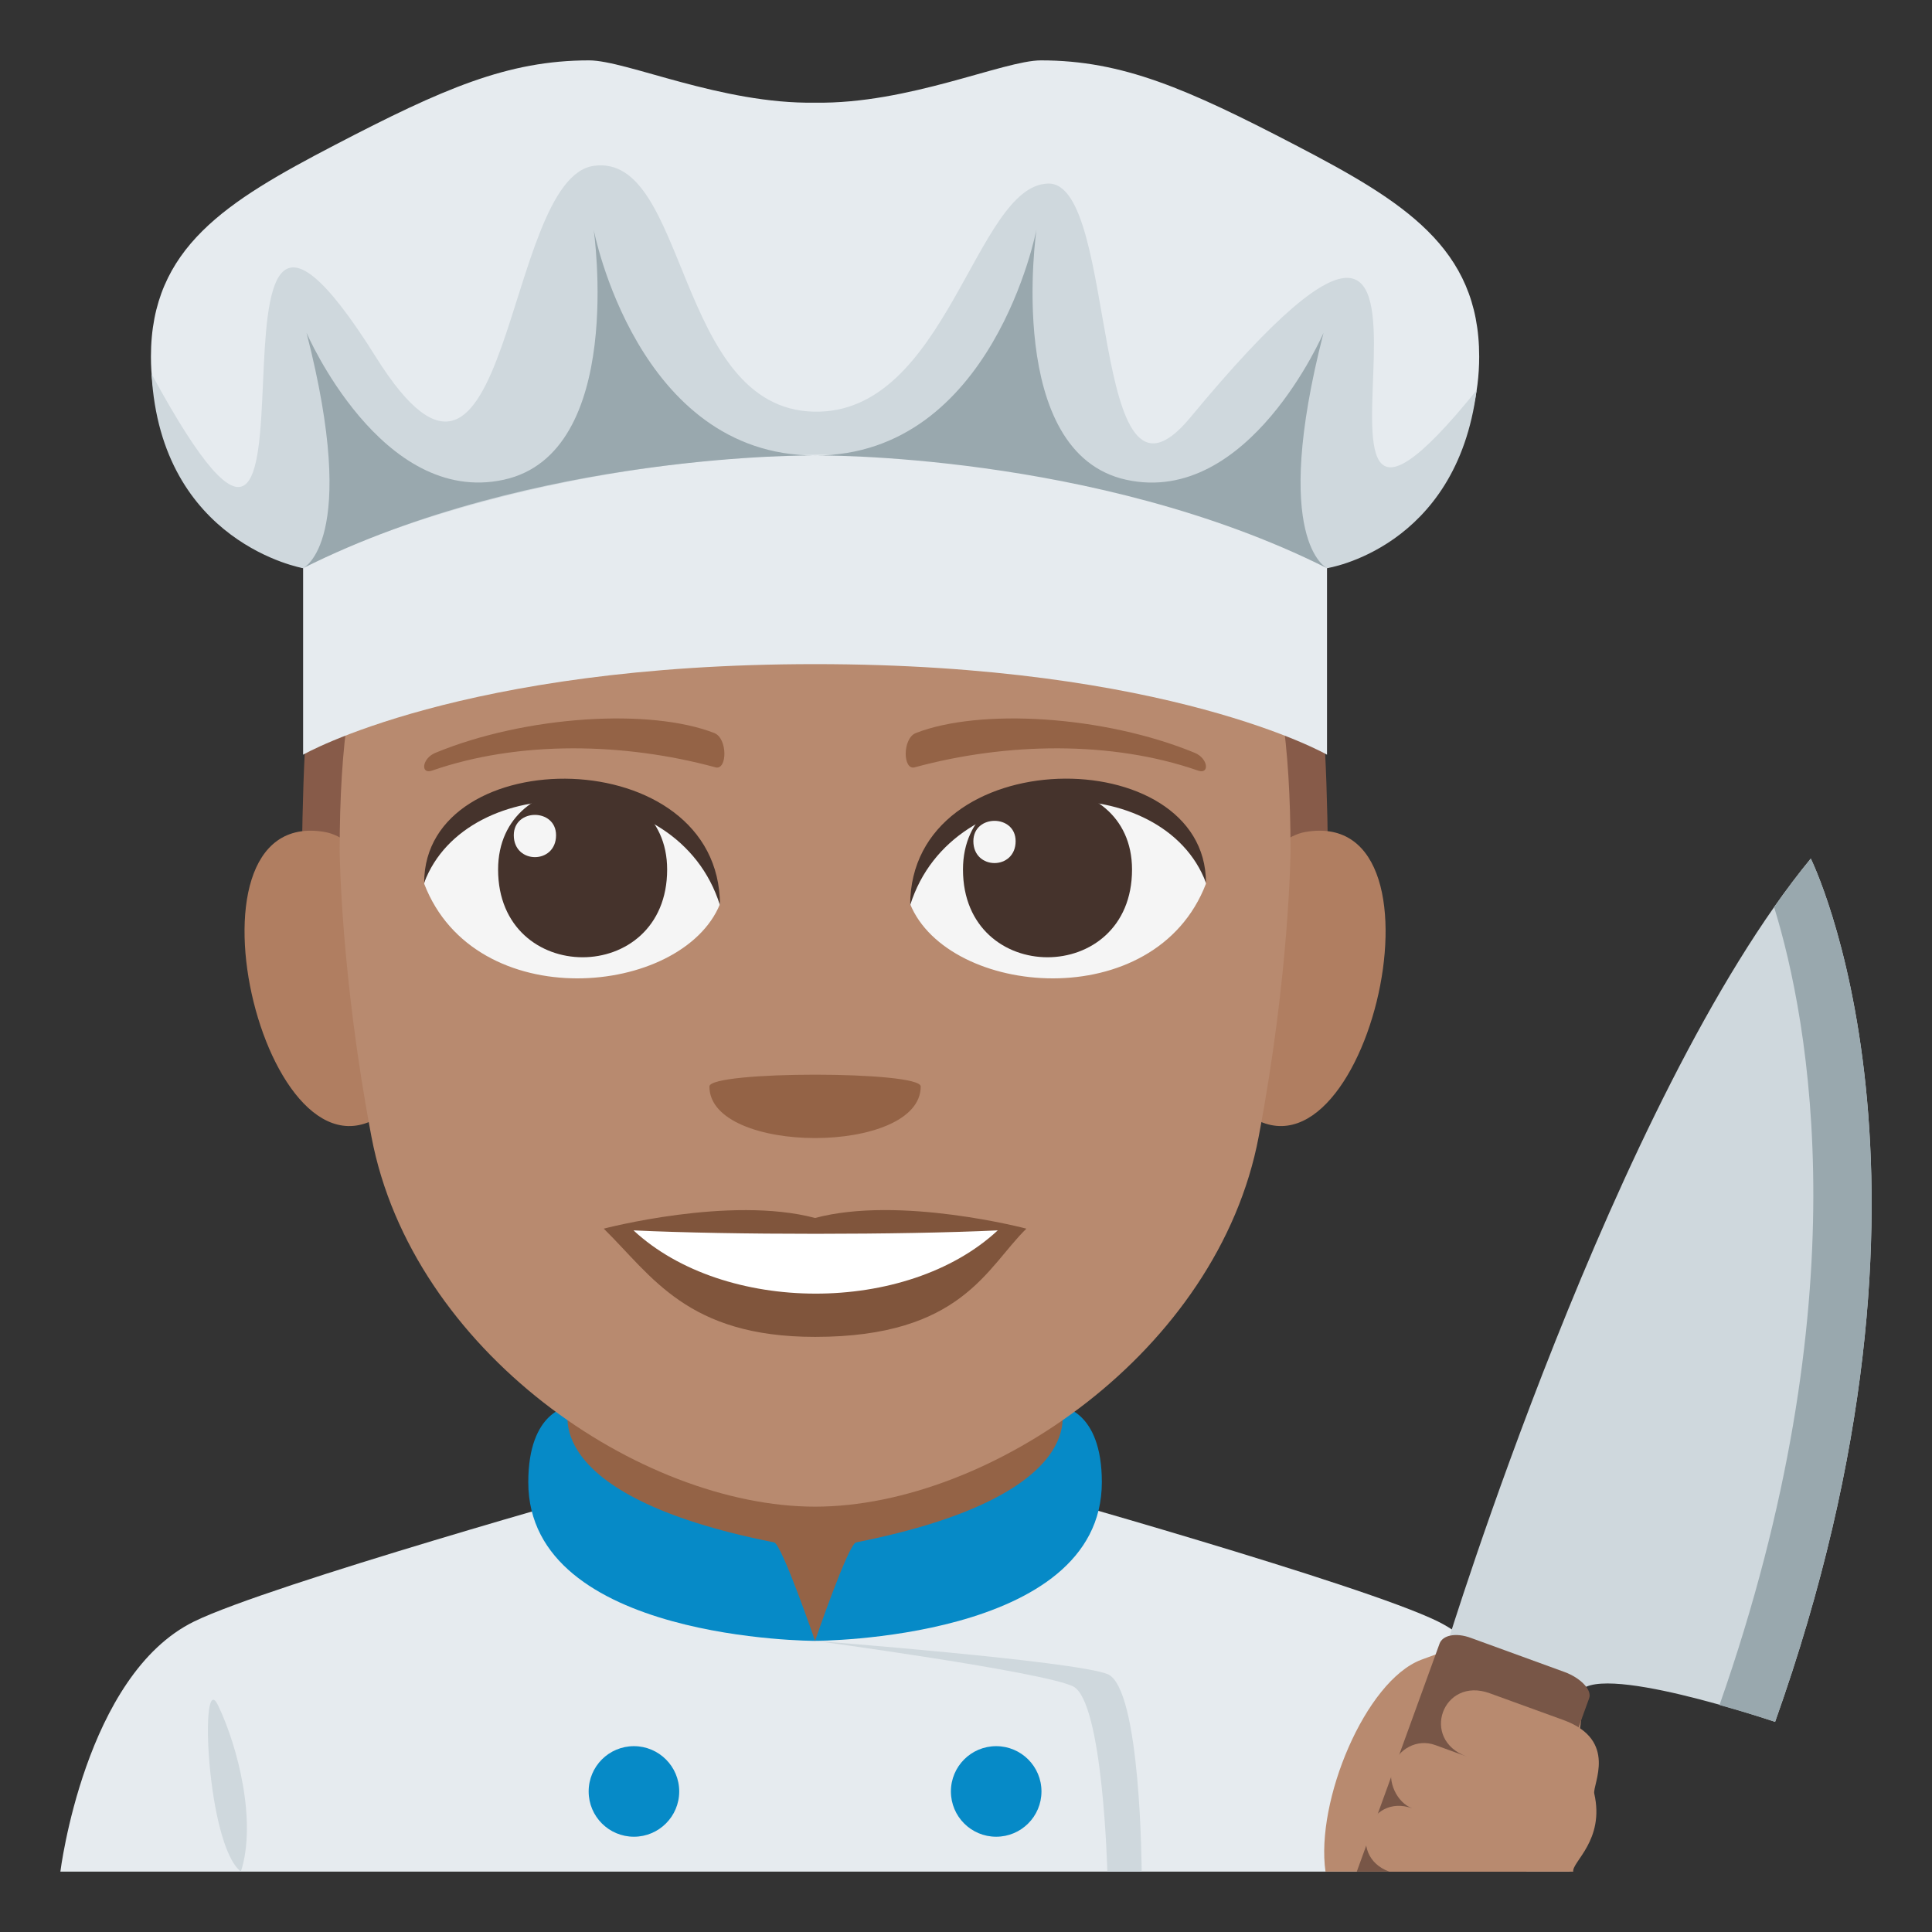 <?xml version="1.0" encoding="utf-8"?>
<!-- Generator: Adobe Illustrator 15.0.0, SVG Export Plug-In . SVG Version: 6.00 Build 0)  -->
<!DOCTYPE svg PUBLIC "-//W3C//DTD SVG 1.1//EN" "http://www.w3.org/Graphics/SVG/1.1/DTD/svg11.dtd">
<svg version="1.1" id="Layer_1" xmlns="http://www.w3.org/2000/svg" xmlns:xlink="http://www.w3.org/1999/xlink" x="0px" y="0px"
	 width="64px" height="64px" viewBox="0 0 64 64" enable-background="new 0 0 64 64" xml:space="preserve">
<rect x="0" y="0" width="64" height="64" fill="#333333" stroke="none"/>
<path fill="#E6EBEF" d="M6.434,53.712c2.5-1.223,14.014-4.451,14.014-4.451h13.186c0,0,11.506,3.222,13.992,4.449
	C51.24,55.488,52,62,52,62H2C2,62,2.807,55.482,6.434,53.712"/>
<polygon fill="#946346" points="18.639,51.083 27,54.355 35.357,51.083 35.357,44 18.639,44 "/>
<path fill="#CFD8DD" d="M7.979,62c0.533-1.642-0.094-4.138-0.758-5.512C6.604,55.208,6.836,61.097,7.979,62"/>
<path fill="#CFD8DD" d="M36.682,55.454C35.563,55.017,27,54.355,27,54.355s7.551,1.022,8.545,1.508
	C36.539,56.35,36.682,62,36.682,62h1.137C37.818,62,37.801,55.893,36.682,55.454z"/>
<path fill="#068AC7" d="M25.643,51.094c-7.945-1.576-6.785-4.507-6.785-4.507S17.5,46.712,17.5,49.099c0,5.257,9.5,5.257,9.5,5.257
	S25.896,51.144,25.643,51.094"/>
<path fill="#068AC7" d="M35.143,46.587c0,0,1.156,2.931-6.785,4.507C28.102,51.144,27,54.355,27,54.355s9.5,0,9.5-5.257
	C36.5,46.712,35.143,46.587,35.143,46.587"/>
<path fill="#068AC7" d="M21,57.844c0.826,0,1.5,0.671,1.5,1.5s-0.674,1.5-1.5,1.5c-0.83,0-1.5-0.671-1.5-1.5S20.17,57.844,21,57.844
	"/>
<path fill="#068AC7" d="M33,57.844c0.828,0,1.5,0.671,1.5,1.5s-0.672,1.5-1.5,1.5c-0.83,0-1.5-0.671-1.5-1.5S32.17,57.844,33,57.844
	"/>
<path fill="#875B49" d="M26.998,8.511c-17.01,0-17.01,10.35-17.01,23.287h34.016C44.004,18.86,44.004,8.511,26.998,8.511z"/>
<path fill="#B88A6F" d="M50.559,62h-6.65c-0.334-2.331,1.316-6.313,3.17-7.018C56.51,51.398,50.559,62,50.559,62z"/>
<path fill="#CFD8DD" d="M47.918,54.532c0,0,5.574-18.197,12.066-26.09c0,0,5.242,10.534-1.182,28.597c0,0-6.1-2.085-6.514-0.916
	L47.918,54.532z"/>
<path fill="#99A8AE" d="M56.961,56.481c1.039,0.288,1.842,0.558,1.842,0.558c6.424-18.063,1.182-28.597,1.182-28.597
	c-0.41,0.497-0.816,1.036-1.215,1.609C59.934,33.825,61.672,43.053,56.961,56.481z"/>
<path fill="#785647" d="M44.945,62l2.742-7.552c0.1-0.277,0.533-0.378,1.041-0.189l3.109,1.132c0.508,0.188,0.906,0.583,0.807,0.862
	L50.559,62H44.945z"/>
<path fill="#B88A6F" d="M51.793,56.979l-2.445-0.888c-1.553-0.565-2.316,1.529-0.764,2.095l-1.035-0.377
	c-0.621-0.227-1.225,0.147-1.416,0.672c-0.189,0.523,0.137,1.235,0.654,1.424c-1.451-0.528-2.215,1.567-0.764,2.096h6.092
	c-0.049-0.321,1.051-1.04,0.697-2.586C52.746,59.126,53.617,57.644,51.793,56.979z"/>
<path fill="#B07E61" d="M13.014,36.639c1.891-1.76,0.174-8.664-2.264-9.08C5.543,26.672,8.936,40.434,13.014,36.639z"/>
<path fill="#B07E61" d="M40.987,36.639c-1.891-1.76-0.175-8.664,2.263-9.08C48.457,26.672,45.066,40.433,40.987,36.639z"/>
<path fill="#B88A6F" d="M42.751,28.193c0-14.471-6.186-9.748-15.75-9.748c-9.563,0-15.749-4.723-15.749,9.748
	c0,0,0.033,4.091,1.053,9.464C13.654,44.77,21.225,49.91,27,49.91c5.777,0,13.349-5.141,14.695-12.253
	C42.717,32.282,42.751,28.193,42.751,28.193z"/>
<path fill="#80553C" d="M27,40.347c-2.82-0.748-7,0.354-7,0.354c1.592,1.561,2.76,3.585,7,3.585c4.861,0,5.685-2.299,7-3.585
	C34,40.7,29.816,39.596,27,40.347z"/>
<path fill="#FFFFFF" d="M20.986,40.758c2.994,2.784,9.051,2.803,12.066,0C29.856,40.908,24.203,40.911,20.986,40.758z"/>
<path fill="#F5F5F5" d="M39.949,29.274c-1.686,4.391-8.543,3.746-9.799,0.676C31.104,25.015,39.023,24.592,39.949,29.274z"/>
<path fill="#45332C" d="M31.9,28.805c0,3.874,5.6,3.874,5.6,0C37.5,25.211,31.9,25.211,31.9,28.805z"/>
<path fill="#45332C" d="M39.949,29.242c0-4.715-9.799-4.715-9.799,0.745C31.551,25.508,38.551,25.508,39.949,29.242z"/>
<path fill="#F5F5F5" d="M14.051,29.274c1.686,4.391,8.543,3.746,9.799,0.676C22.896,25.015,14.979,24.592,14.051,29.274z"/>
<path fill="#45332C" d="M22.1,28.805c0,3.874-5.6,3.874-5.6,0C16.5,25.211,22.1,25.211,22.1,28.805z"/>
<path fill="#45332C" d="M14.051,29.242c0-4.713,9.799-4.713,9.799,0.745C22.451,25.508,15.449,25.508,14.051,29.242z"/>
<path fill="#F5F5F5" d="M32.244,27.865c0,0.967,1.4,0.967,1.4,0C33.645,26.967,32.244,26.967,32.244,27.865z"/>
<path fill="#F5F5F5" d="M18.42,27.668c0,0.968-1.4,0.968-1.4,0C17.02,26.77,18.42,26.77,18.42,27.668z"/>
<path fill="#946346" d="M39.576,24.938c-3.008-1.239-7.125-1.481-9.238-0.655c-0.447,0.175-0.434,1.242-0.039,1.136
	c3.031-0.825,6.521-0.89,9.391,0.109C40.074,25.662,40.027,25.124,39.576,24.938z"/>
<path fill="#946346" d="M14.424,24.938c3.008-1.239,7.124-1.481,9.238-0.655c0.447,0.175,0.433,1.242,0.039,1.136
	c-3.032-0.825-6.521-0.89-9.391,0.109C13.926,25.662,13.973,25.124,14.424,24.938z"/>
<path fill="#946346" d="M30.5,35.991c0,2.278-7,2.278-7,0C23.5,35.47,30.5,35.47,30.5,35.991z"/>
<path fill="#E6EBEF" d="M27,11c-11.416,0-16.959,7-16.959,7v7c0,0,5.227-3,16.959-3c11.73,0,16.959,3,16.959,3v-7
	C43.959,18,38.414,11,27,11"/>
<path fill="#E6EBEF" d="M42.908,4.804C39.318,2.935,37.178,2,34.484,2c-1.238,0-4.387,1.453-7.486,1.401
	C23.9,3.453,20.752,2,19.514,2c-2.693,0-4.836,0.935-8.424,2.804C7.504,6.672,5,8.205,5,11.813c0,5.114,5.041,7.009,5.041,7.009
	s17.072-8.411,33.916,0c0,0,5.043-1.895,5.043-7.009C49,8.205,46.494,6.672,42.908,4.804"/>
<path fill="#CFD8DD" d="M39.43,13.831c-3.385,4.087-2.352-7.792-4.705-7.75c-2.422,0.043-3.355,7.666-7.773,7.556
	c-4.584-0.114-4.16-8.575-7.279-8.144c-3.023,0.418-2.74,13.486-7.219,6.338C5.537,0.789,11.869,25,5.021,12.387
	c0.307,5.613,5.02,6.435,5.02,6.435c3.35-1.876,19.475-7.438,33.916,0c0,0,4.289-0.646,4.957-5.895
	C40.953,22.789,50.953-0.086,39.43,13.831z"/>
<path fill="#99A8AE" d="M19.666,7.606c0,0,1.076,7.403-2.979,8.286c-4.055,0.884-6.533-4.869-6.533-4.869
	c1.777,6.922-0.113,7.798-0.113,7.798C17.744,14.966,27,15.088,27,15.088C21.098,15.088,19.666,7.606,19.666,7.606"/>
<path fill="#99A8AE" d="M43.844,11.024c0,0-2.477,5.753-6.531,4.87c-4.057-0.883-2.979-8.288-2.979-8.288S32.9,15.088,27,15.088
	c0,0,9.254-0.122,16.959,3.733C43.959,18.821,42.066,17.945,43.844,11.024"/>
</svg>

